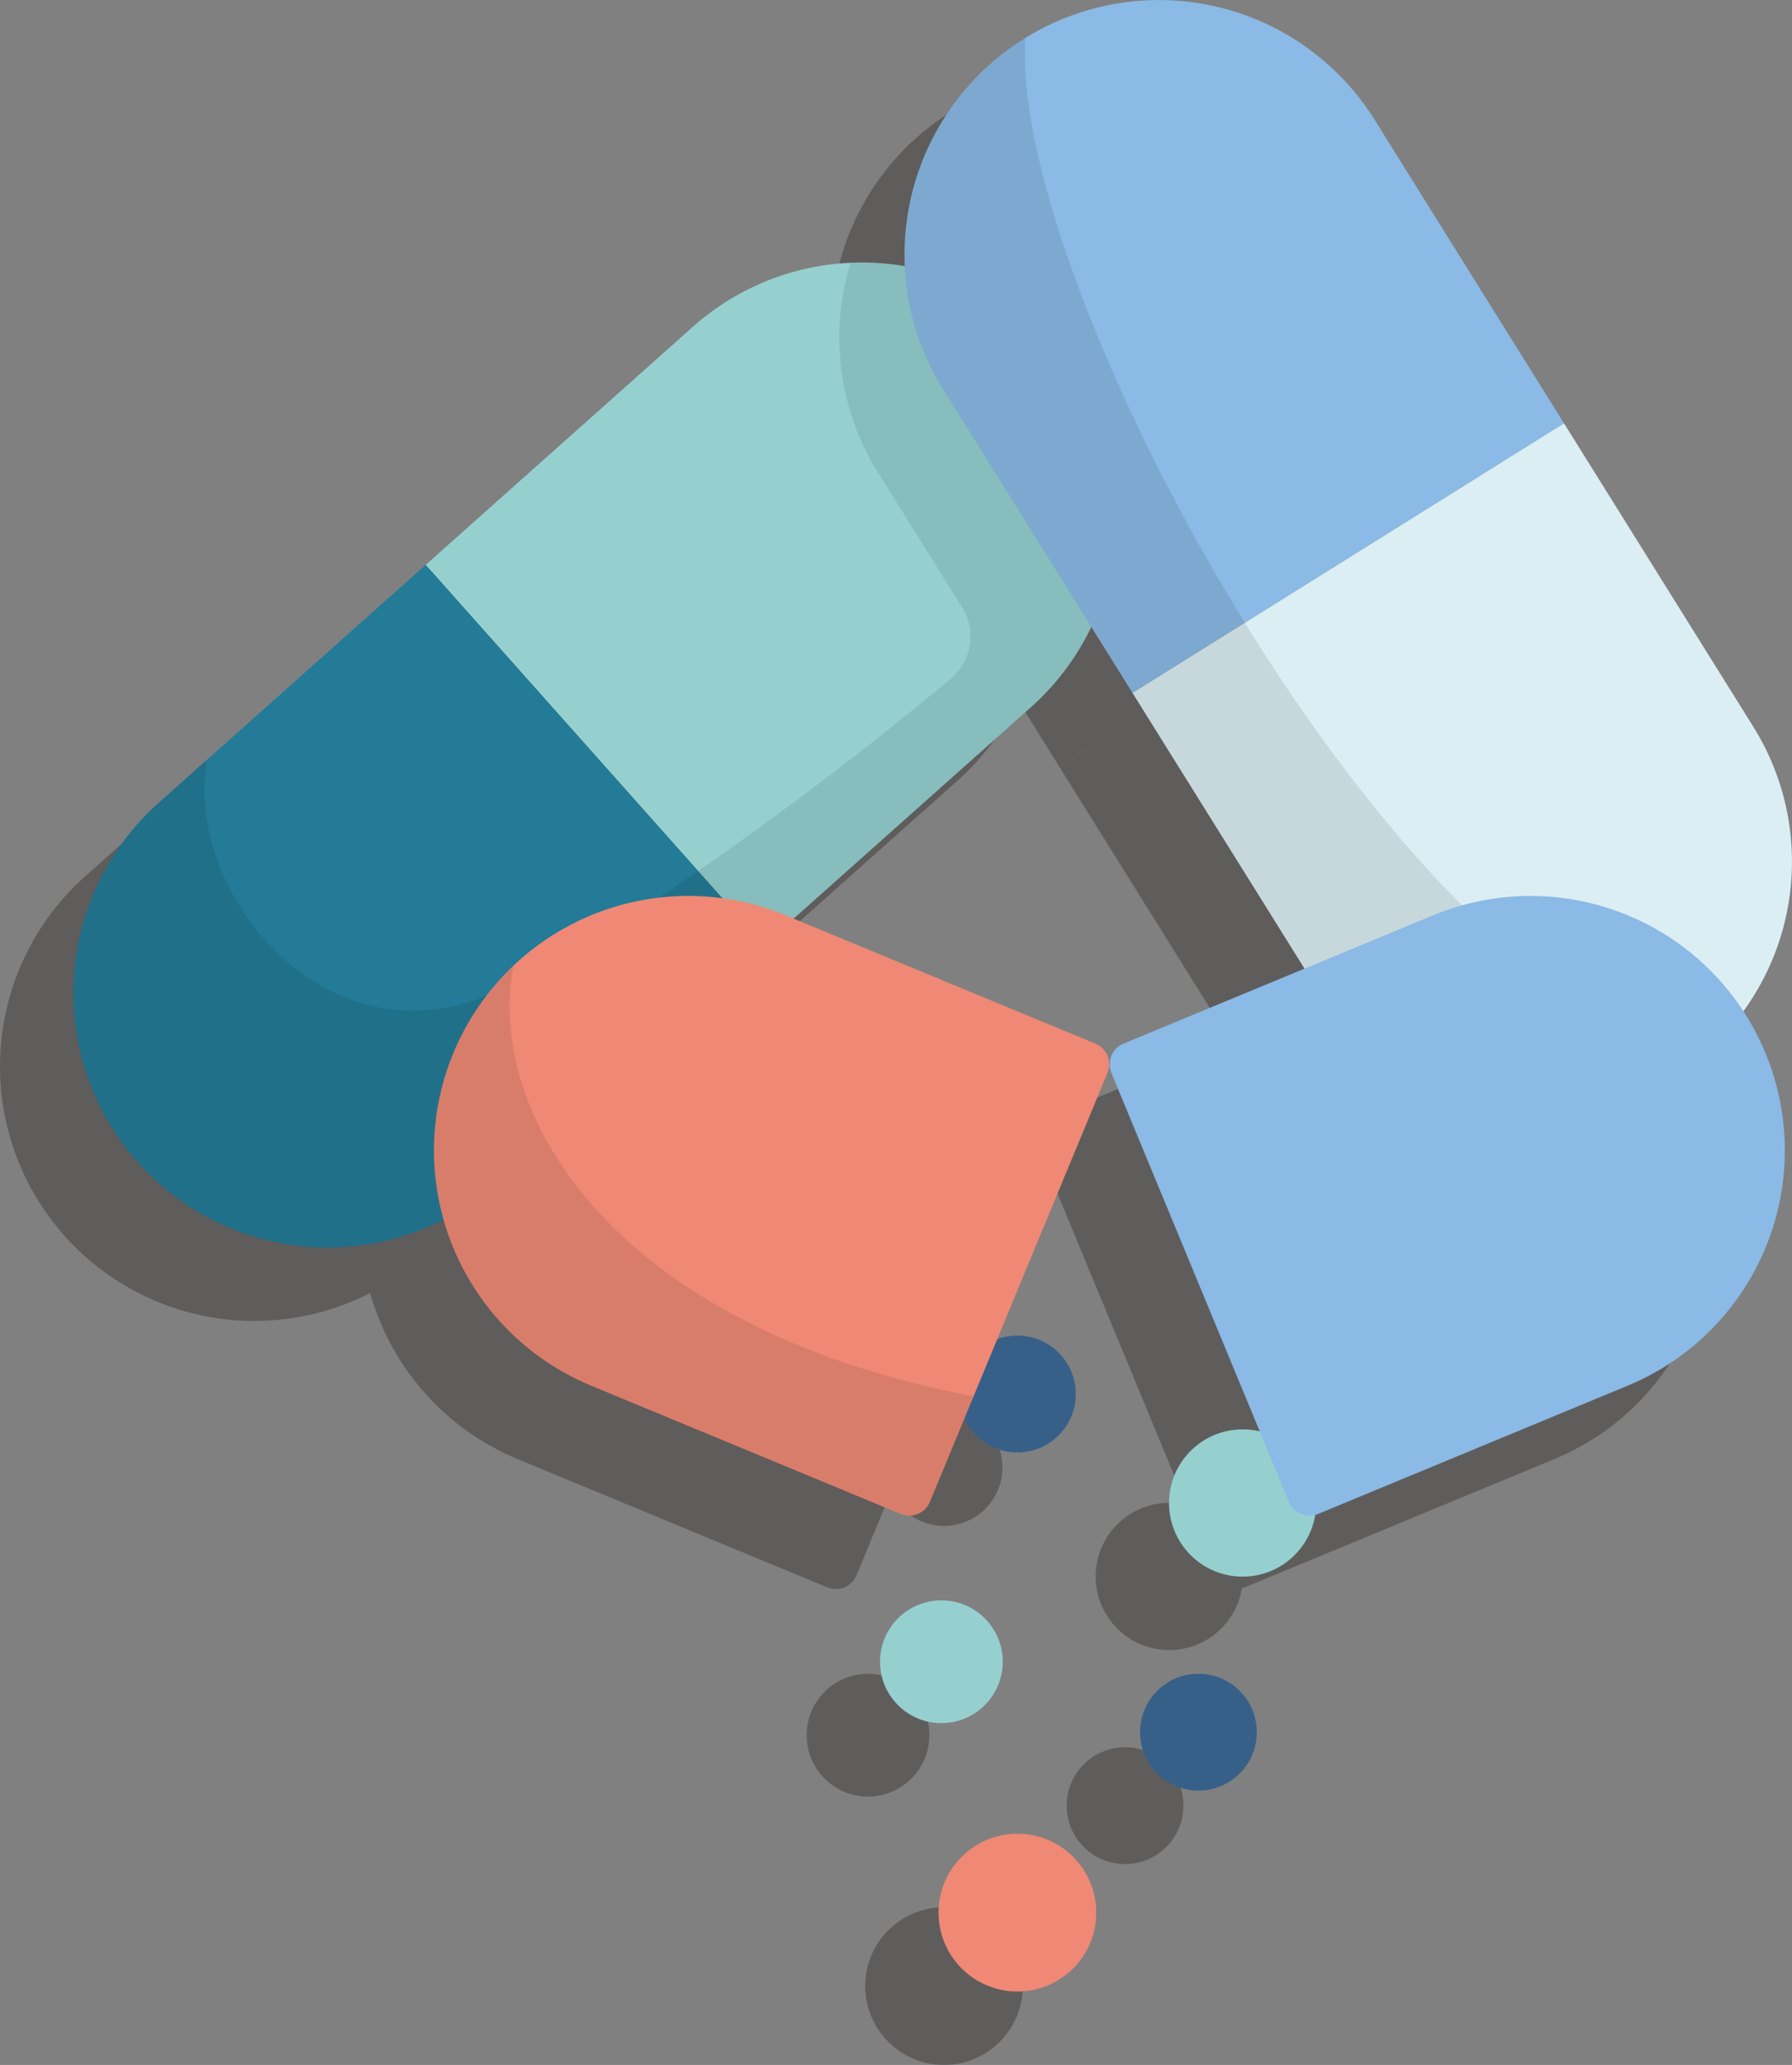 <svg xmlns="http://www.w3.org/2000/svg" width="148.142" height="170.596" viewBox="0 0 148.142 170.596">
  <rect x="0" y="0" width="148.142" height="170.596" fill="#808080" stroke="none"/>
  <g id="Сгруппировать_2747" data-name="Сгруппировать 2747" transform="translate(-1143.257 -6029.57)">
    <g id="Сгруппировать_2744" data-name="Сгруппировать 2744" opacity="0.38">
      <circle id="Эллипс_88" data-name="Эллипс 88" cx="5.072" cy="5.072" r="5.072" transform="translate(1209.941 6167.851)" fill="#2b2422"/>
      <g id="Сгруппировать_2743" data-name="Сгруппировать 2743">
        <circle id="Эллипс_89" data-name="Эллипс 89" cx="4.827" cy="4.827" r="4.827" transform="translate(1231.435 6173.916)" fill="#2b2422"/>
        <circle id="Эллипс_90" data-name="Эллипс 90" cx="4.827" cy="4.827" r="4.827" transform="translate(1216.47 6145.979)" fill="#2b2422"/>
      </g>
      <circle id="Эллипс_91" data-name="Эллипс 91" cx="6.083" cy="6.083" r="6.083" transform="translate(1233.832 6153.726)" fill="#2b2422"/>
      <circle id="Эллипс_92" data-name="Эллипс 92" cx="6.517" cy="6.517" r="6.517" transform="translate(1214.78 6187.133)" fill="#2b2422"/>
      <path id="Контур_19026" data-name="Контур 19026" d="M1194.454,6062.648l-22.077,19.66,27.968,31.406,22.077-19.659a21.028,21.028,0,0,0,1.72-29.688h0A21.028,21.028,0,0,0,1194.454,6062.648Z" fill="#2b2422"/>
      <path id="Контур_19027" data-name="Контур 19027" d="M1150.3,6101.968l22.077-19.66,27.969,31.407-22.077,19.66a21.028,21.028,0,0,1-29.688-1.72h0A21.028,21.028,0,0,1,1150.3,6101.968Z" fill="#2b2422"/>
      <path id="Контур_19028" data-name="Контур 19028" d="M1224.142,6064.367a20.98,20.98,0,0,0-16.637-7.02,20.975,20.975,0,0,0,2.257,17.31l6.963,11.152a4.543,4.543,0,0,1-.934,5.892c-13.026,10.885-29.687,22.631-38.4,26.2-13.326,5.46-24.969-8.353-23.089-19.5l-3.767,3.354a21.029,21.029,0,1,0,27.735,31.616l44.153-39.32a21.028,21.028,0,0,0,1.72-29.688Z" fill="#2b2422" opacity="0.1" style="isolation: isolate"/>
      <path id="Контур_19029" data-name="Контур 19029" d="M1215.154,6067.8l15.655,25.076,35.674-22.27-15.655-25.077a21.027,21.027,0,0,0-28.972-6.7h0A21.027,21.027,0,0,0,1215.154,6067.8Z" fill="#2b2422"/>
      <path id="Контур_19030" data-name="Контур 19030" d="M1246.464,6117.957l-15.655-25.076,35.674-22.271,15.655,25.076a21.028,21.028,0,0,1-6.7,28.973h0A21.027,21.027,0,0,1,1246.464,6117.957Z" fill="#2b2422"/>
      <path id="Контур_19031" data-name="Контур 19031" d="M1275.436,6124.659a21.191,21.191,0,0,0,2.647-1.954c-25-3.674-57.586-63.348-56.118-83.938-.036.022-.073.042-.109.065h0a21.027,21.027,0,0,0-6.7,28.972l31.31,50.153a21.027,21.027,0,0,0,28.972,6.7Z" fill="#2b2422" opacity="0.1" style="isolation: isolate"/>
      <path id="Контур_19032" data-name="Контур 19032" d="M1186.046,6150.11l25.6,10.6a1.849,1.849,0,0,0,2.418-1l14.678-35.434a1.851,1.851,0,0,0-1-2.418l-25.6-10.6a21.027,21.027,0,0,0-27.473,11.38h0A21.026,21.026,0,0,0,1186.046,6150.11Z" fill="#2b2422"/>
      <path id="Контур_19033" data-name="Контур 19033" d="M1214.066,6159.713l3.614-8.727c-30.238-5.755-40.391-23.625-38.024-35.59a20.945,20.945,0,0,0-4.99,7.24h0a21.028,21.028,0,0,0,11.38,27.474l25.6,10.6A1.85,1.85,0,0,0,1214.066,6159.713Z" fill="#2b2422" opacity="0.1" style="isolation: isolate"/>
      <path id="Контур_19034" data-name="Контур 19034" d="M1271.76,6150.11l-25.6,10.6a1.85,1.85,0,0,1-2.418-1l-14.677-35.434a1.85,1.85,0,0,1,1-2.418l25.6-10.6a21.028,21.028,0,0,1,27.474,11.38h0A21.027,21.027,0,0,1,1271.76,6150.11Z" fill="#2b2422"/>
    </g>
    <g id="Сгруппировать_2746" data-name="Сгруппировать 2746">
      <circle id="Эллипс_93" data-name="Эллипс 93" cx="5.072" cy="5.072" r="5.072" transform="translate(1216.009 6161.783)" fill="#95d0cf"/>
      <g id="Сгруппировать_2745" data-name="Сгруппировать 2745">
        <circle id="Эллипс_94" data-name="Эллипс 94" cx="4.827" cy="4.827" r="4.827" transform="translate(1237.502 6167.848)" fill="#376089"/>
        <circle id="Эллипс_95" data-name="Эллипс 95" cx="4.827" cy="4.827" r="4.827" transform="translate(1222.537 6139.911)" fill="#376089"/>
      </g>
      <circle id="Эллипс_96" data-name="Эллипс 96" cx="6.083" cy="6.083" r="6.083" transform="translate(1239.899 6147.658)" fill="#95d0cf"/>
      <circle id="Эллипс_97" data-name="Эллипс 97" cx="6.517" cy="6.517" r="6.517" transform="translate(1220.847 6181.065)" fill="#ef8975"/>
      <path id="Контур_19035" data-name="Контур 19035" d="M1200.522,6056.58l-22.077,19.66,27.968,31.407,22.077-19.66a21.027,21.027,0,0,0,1.719-29.688h0A21.027,21.027,0,0,0,1200.522,6056.58Z" fill="#95d0cf"/>
      <path id="Контур_19036" data-name="Контур 19036" d="M1156.368,6095.9l22.077-19.66,27.969,31.407-22.077,19.66a21.029,21.029,0,0,1-29.688-1.719h0A21.027,21.027,0,0,1,1156.368,6095.9Z" fill="#237b98"/>
      <path id="Контур_19037" data-name="Контур 19037" d="M1230.209,6058.3a20.983,20.983,0,0,0-16.636-7.02,20.974,20.974,0,0,0,2.257,17.31l6.962,11.153a4.542,4.542,0,0,1-.933,5.891c-13.026,10.885-29.687,22.632-38.4,26.2-13.326,5.459-24.969-8.354-23.089-19.5l-3.767,3.353a21.029,21.029,0,1,0,27.734,31.616l44.154-39.32a21.027,21.027,0,0,0,1.719-29.688Z" fill="#12100b" opacity="0.1" style="isolation: isolate"/>
      <path id="Контур_19038" data-name="Контур 19038" d="M1221.222,6061.736l15.655,25.077,35.674-22.271-15.655-25.076a21.026,21.026,0,0,0-28.972-6.7h0A21.027,21.027,0,0,0,1221.222,6061.736Z" fill="#8abae5"/>
      <path id="Контур_19039" data-name="Контур 19039" d="M1252.532,6111.889l-15.655-25.076,35.674-22.271,15.655,25.077a21.027,21.027,0,0,1-6.7,28.972h0A21.026,21.026,0,0,1,1252.532,6111.889Z" fill="#dbeef3"/>
      <path id="Контур_19040" data-name="Контур 19040" d="M1281.5,6118.591a21.14,21.14,0,0,0,2.647-1.954c-25-3.674-57.586-63.348-56.118-83.938-.036.023-.073.042-.109.065h0a21.026,21.026,0,0,0-6.7,28.972l31.309,50.153a21.027,21.027,0,0,0,28.973,6.7Z" fill="#12100b" opacity="0.1" style="isolation: isolate"/>
      <path id="Контур_19041" data-name="Контур 19041" d="M1192.113,6144.042l25.6,10.6a1.851,1.851,0,0,0,2.418-1l14.677-35.434a1.85,1.85,0,0,0-1-2.418l-25.6-10.6a21.028,21.028,0,0,0-27.474,11.38h0A21.028,21.028,0,0,0,1192.113,6144.042Z" fill="#ef8975"/>
      <path id="Контур_19042" data-name="Контур 19042" d="M1220.133,6153.645l3.615-8.726c-30.238-5.755-40.391-23.625-38.025-35.59a20.928,20.928,0,0,0-4.989,7.239h0a21.026,21.026,0,0,0,11.38,27.474l25.6,10.6A1.85,1.85,0,0,0,1220.133,6153.645Z" fill="#12100b" opacity="0.1" style="isolation: isolate"/>
      <path id="Контур_19043" data-name="Контур 19043" d="M1277.828,6144.042l-25.6,10.6a1.85,1.85,0,0,1-2.418-1l-14.677-35.434a1.851,1.851,0,0,1,1-2.418l25.6-10.6a21.028,21.028,0,0,1,27.474,11.38h0A21.028,21.028,0,0,1,1277.828,6144.042Z" fill="#8abae5"/>
    </g>
  </g>
</svg>
